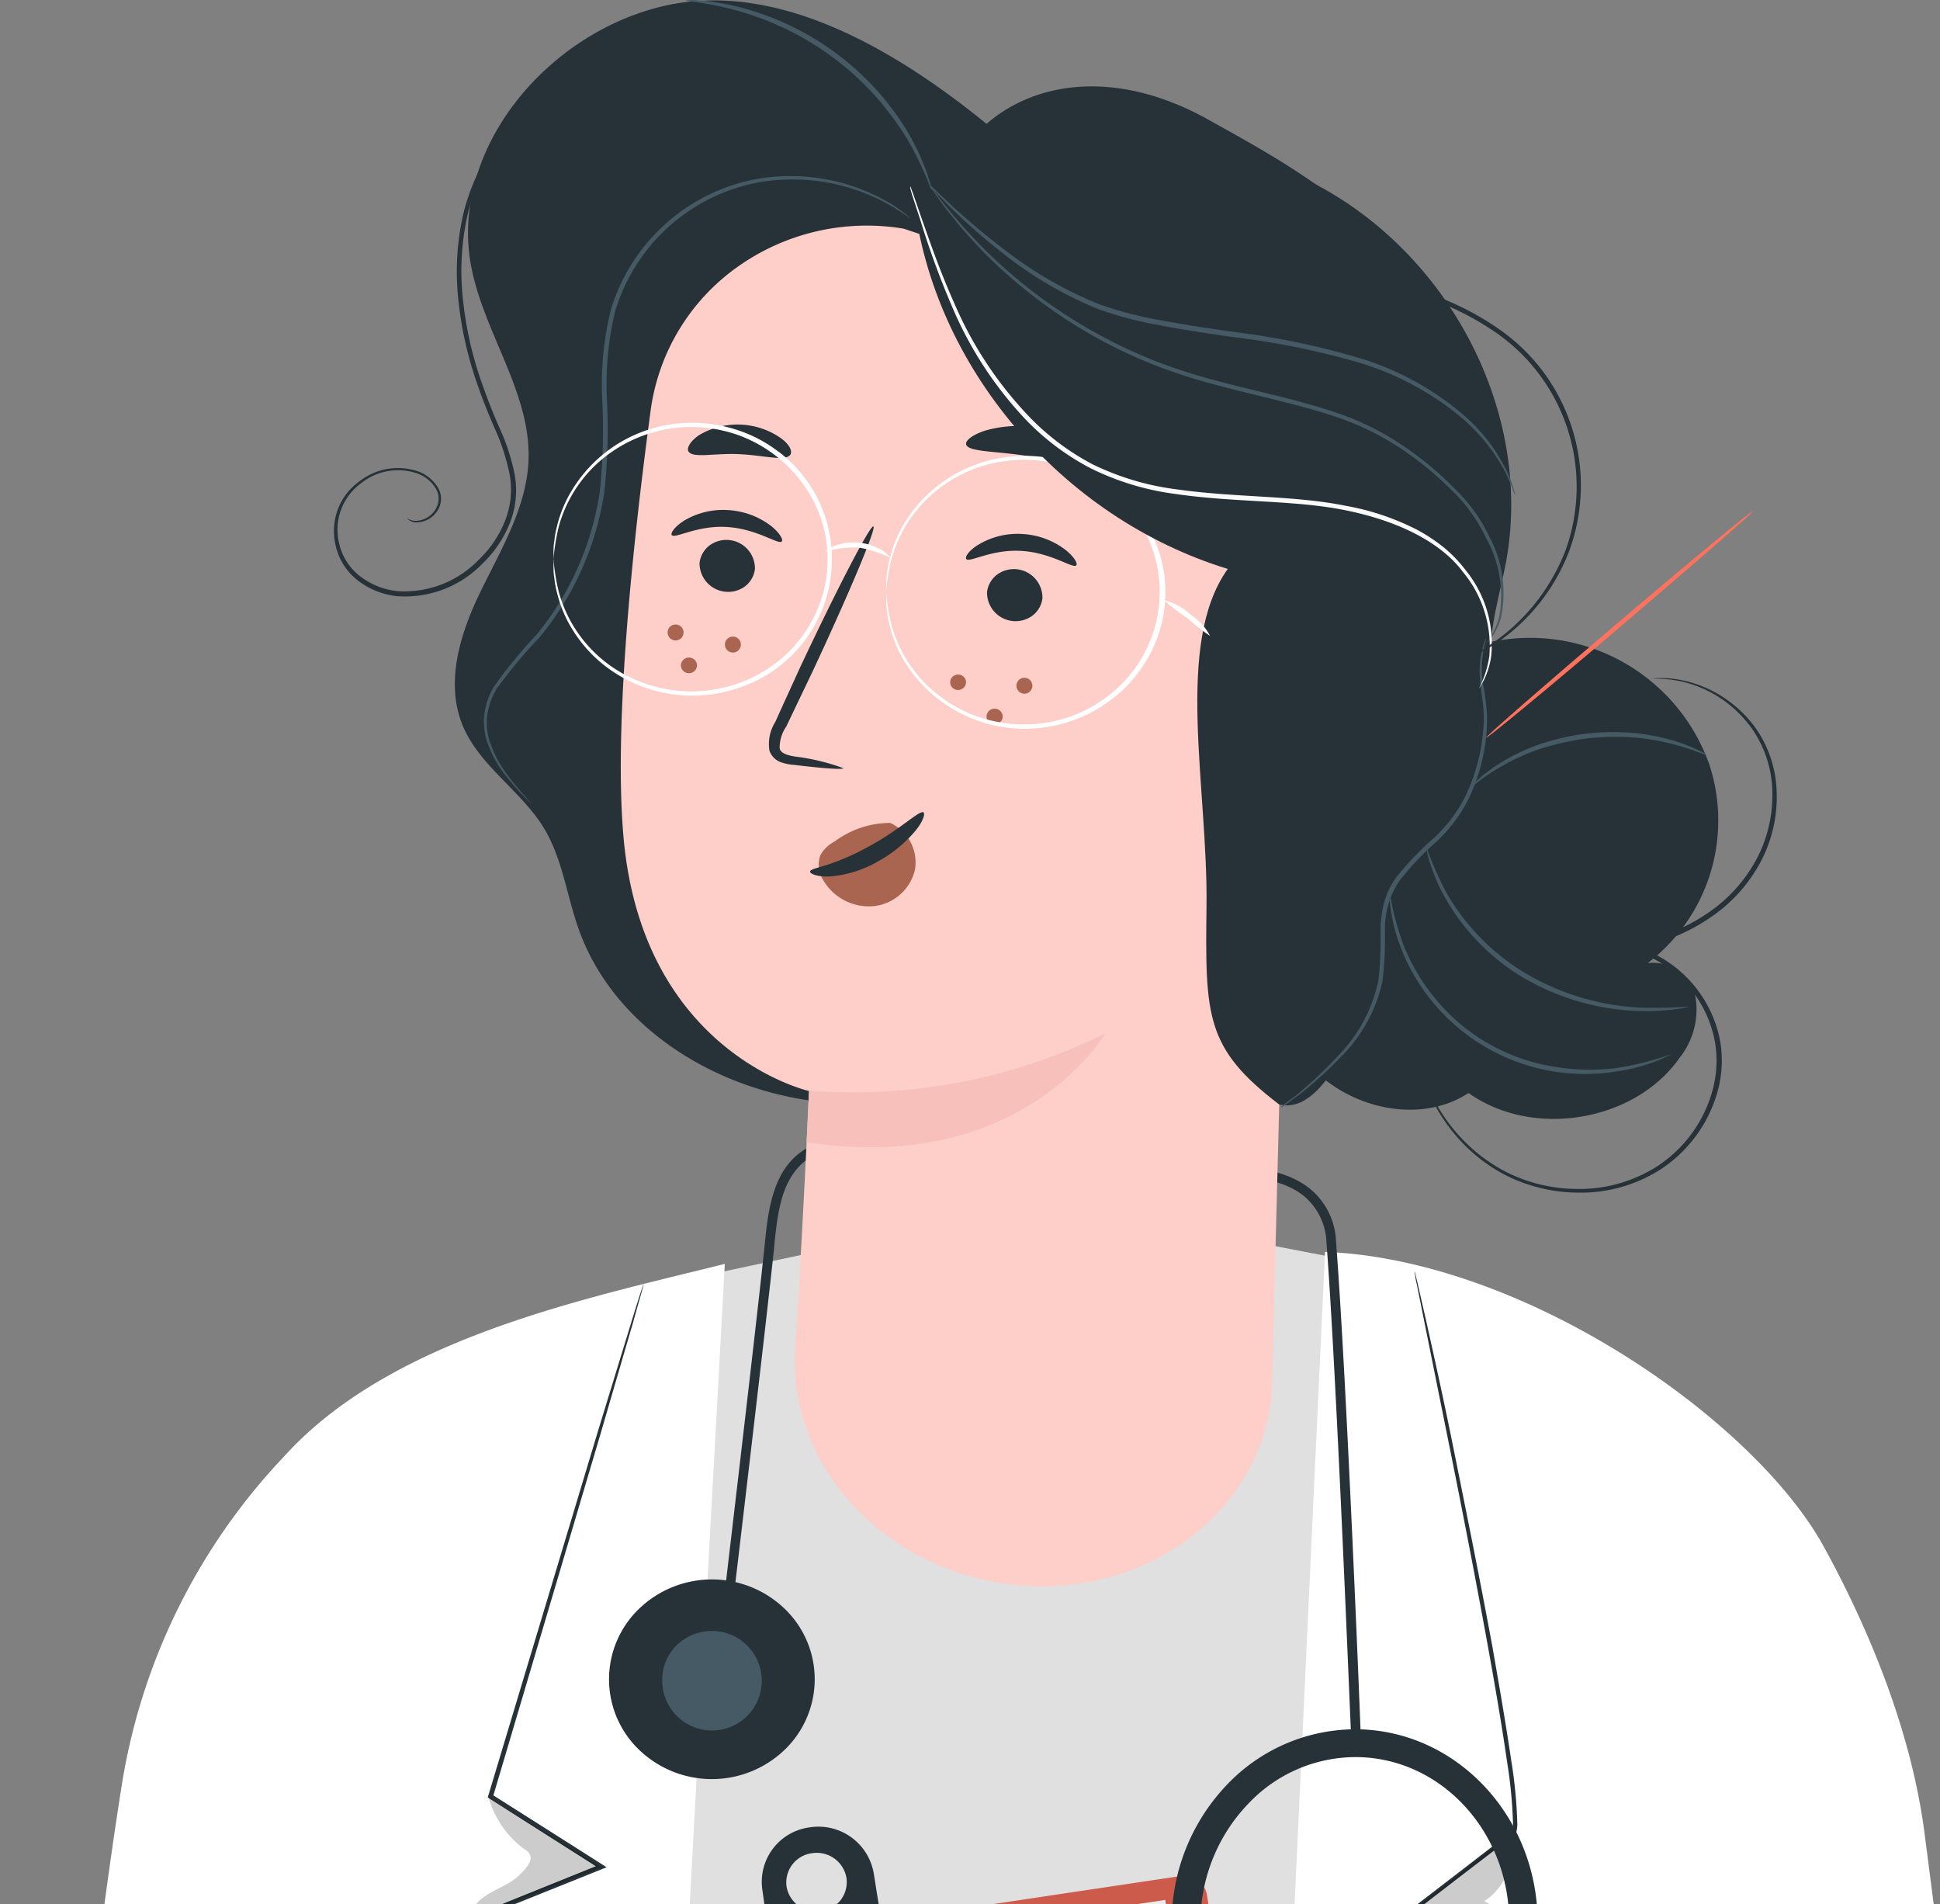 <svg xmlns="http://www.w3.org/2000/svg" width="164.5" height="161.423">
    <rect width="100%" height="100%" fill="#808080" stroke="none"/>
    <defs>
        <clipPath id="a">
            <path fill="none" d="M0 0h164.5v161.423H0z"/>
        </clipPath>
    </defs>
    <g clip-path="url(#a)">
        <path d="M134.358 237.477s23.109 15.236 24.377 50.8c.423 11.932-5.615 49.919-5.615 49.919l-135.154.53 25.276-101.817 42.522-9.463Z" fill="#fff"/>
        <path d="m82.728 263.88 18.413 74.548-46.024.3Z" fill="#6a6a6a"/>
        <path d="M83.427 247.737a15.553 15.553 0 0 0-.244 2.437l-.382 5.9a141.28 141.28 0 0 0-.26 5.9 13.6 13.6 0 0 0 .057 2.453 15.542 15.542 0 0 0 .244-2.437c.106-1.632.236-3.659.382-5.891s.228-4.393.252-5.907a13.233 13.233 0 0 0-.049-2.455ZM75.09 255.954c0 .039.3.1.813.379a3.843 3.843 0 0 1 1.536 1.656 3.128 3.128 0 0 1-.163 3.154 3.481 3.481 0 0 1-3.526 1.628 3.4 3.4 0 0 1-2.828-2.614 3.129 3.129 0 0 1 .813-3.028 3.929 3.929 0 0 1 1.992-1.109c.536-.118.813-.087.861-.126s-.081 0-.228-.047a2.428 2.428 0 0 0-.666 0 3.87 3.87 0 0 0-2.17 1.065 3.767 3.767 0 0 0-.926 1.4 3.342 3.342 0 0 0-.089 1.924 3.78 3.78 0 0 0 3.148 2.913 3.867 3.867 0 0 0 3.922-1.825 3.362 3.362 0 0 0 .528-1.853 3.7 3.7 0 0 0-.431-1.577 3.789 3.789 0 0 0-1.723-1.672 2.362 2.362 0 0 0-.626-.213c-.156-.063-.229-.071-.237-.055ZM60.358 296.655a7.652 7.652 0 0 1 .813.379 3.834 3.834 0 0 1 1.528 1.656 3.128 3.128 0 0 1-.162 3.155 3.481 3.481 0 0 1-3.526 1.628 3.4 3.4 0 0 1-2.828-2.614 3.136 3.136 0 0 1 .813-3.028 3.912 3.912 0 0 1 1.983-1.112c.544-.118.861-.087.861-.126a.584.584 0 0 0-.228-.047 2.726 2.726 0 0 0-.658 0 3.886 3.886 0 0 0-2.178 1.073 3.656 3.656 0 0 0-.918 1.4 3.212 3.212 0 0 0-.089 1.924 3.762 3.762 0 0 0 3.14 2.931 3.849 3.849 0 0 0 3.921-1.843 3.232 3.232 0 0 0 .528-1.853 3.592 3.592 0 0 0-.431-1.577 3.789 3.789 0 0 0-1.723-1.672 2.57 2.57 0 0 0-.626-.213.834.834 0 0 0-.219-.055ZM108.145 267.097a2.153 2.153 0 0 0 .293.347c.2.221.488.544.886.946a36.223 36.223 0 0 0 3.64 3.154 38.063 38.063 0 0 0 14.464 6.6 29.577 29.577 0 0 0 8.816.694 13.607 13.607 0 0 0 6.777-2.366 9.749 9.749 0 0 0 3.112-3.635 8.044 8.044 0 0 0 .439-1.214 1.534 1.534 0 0 0 .073-.442 16.456 16.456 0 0 1-.666 1.577 9.877 9.877 0 0 1-3.136 3.462 13.607 13.607 0 0 1-6.631 2.248 30.23 30.23 0 0 1-8.695-.726 39.081 39.081 0 0 1-14.374-6.435 42.855 42.855 0 0 1-3.7-3.02l-.951-.891a1.866 1.866 0 0 0-.347-.299Z" fill="#263238"/>
        <path d="M108.145 274.479a2.153 2.153 0 0 0 .292.347c.2.221.488.552.886.954a36.883 36.883 0 0 0 18.1 9.739 29.592 29.592 0 0 0 8.816.7 13.681 13.681 0 0 0 6.777-2.366 9.679 9.679 0 0 0 3.112-3.628 7.787 7.787 0 0 0 .439-1.222 1.481 1.481 0 0 0 .073-.442 16.46 16.46 0 0 1-.666 1.577 9.892 9.892 0 0 1-3.136 3.47 13.607 13.607 0 0 1-6.631 2.24 29.954 29.954 0 0 1-8.695-.726 39.213 39.213 0 0 1-14.374-6.427 42.676 42.676 0 0 1-3.7-3.028l-.951-.891a1.971 1.971 0 0 0-.342-.297Z" fill="#263238"/>
        <path d="M106.951 272.247a1.651 1.651 0 0 0-.057.315c0 .229-.057.544-.106.938-.1.852-.236 2.066-.406 3.62-.341 3.154-.991 7.673-1.284 13.328a60.9 60.9 0 0 0 .2 9.25 38.854 38.854 0 0 0 2.438 10.355 26.67 26.67 0 0 0 6.574 9.818 24.224 24.224 0 0 0 5.168 3.706 21.245 21.245 0 0 0 6.24 2.137 19.529 19.529 0 0 0 12.635-2.271 24.253 24.253 0 0 0 8.719-8.107 31.459 31.459 0 0 0 4.063-9.85 44.455 44.455 0 0 0 1.121-9.211 87.3 87.3 0 0 0-.975-13.351c-.236-1.577-.414-2.76-.536-3.6-.065-.394-.122-.7-.154-.938a1.839 1.839 0 0 0-.073-.315 1.617 1.617 0 0 0 0 .323c0 .237.065.544.114.938.106.852.26 2.066.463 3.612a91.827 91.827 0 0 1 .813 13.328 44.533 44.533 0 0 1-1.154 9.124 31.359 31.359 0 0 1-4.063 9.716 23.815 23.815 0 0 1-8.556 7.981 19.087 19.087 0 0 1-12.359 2.216 20.449 20.449 0 0 1-6.111-2.09 23.821 23.821 0 0 1-5.087-3.635 26.327 26.327 0 0 1-6.5-9.661 38.7 38.7 0 0 1-2.438-10.252 60.619 60.619 0 0 1-.252-9.2c.252-5.639.813-10.181 1.146-13.328.162-1.577.268-2.8.333-3.628 0-.394.049-.71.065-.946s.019-.322.019-.322Z" fill="#263238"/>
        <path d="M149.236 311.307a26 26 0 0 1-4.827 9.9 20.4 20.4 0 0 1-10.523 7.744 19.513 19.513 0 0 1-18.267-3.154c-4.965-4.03-6.72-10.252-7.581-14.471 2.161 2.823 4.461 6.837 7.183 9.164a21.636 21.636 0 0 0 9.913 4.968 23.062 23.062 0 0 0 14.854-3.2c4.169-2.571 6.687-7.176 9.271-10.938M145.759 280.717a13.9 13.9 0 0 1-10.23 7.784c-4.4.789-10.092-.56-12.839-4.566 9.67 3.3 19.282 3.375 23.069-3.218" opacity=".2"/>
        <path d="M66.298 269.085a1.9 1.9 0 0 0 .626 0 10.756 10.756 0 0 0 1.625-.347 15.484 15.484 0 0 0 8.735-6.435 11.407 11.407 0 0 0 .813-1.451c.154-.363.227-.56.2-.576s-.439.741-1.235 1.869a17.645 17.645 0 0 1-3.77 3.825 17.856 17.856 0 0 1-4.81 2.492c-1.331.402-2.192.552-2.184.623Z" fill="#263238"/>
        <path d="M77.544 260.788c-1 3.3-4.77 6.372-8.126 7.452a5.086 5.086 0 0 1-2.056.292 2.408 2.408 0 0 1-1.771-.954 2.53 2.53 0 0 1 .943-3.281 9.628 9.628 0 0 1 3.624-1.254c2.592-.584 4.932.686 7.077-1.427M149.407 254.684c-6.062 5.142-14.626 5.363-22.338 3.154s-14.431-6.364-20.98-10.907c7.142 1.38 13.237 4.542 20.444 5.576 6.882.986 14.041 1.088 20.81-1.143" opacity=".2"/>
        <path d="M33.161 333.672a.475.475 0 0 0 .154.087 4.223 4.223 0 0 0 .479.213 7.369 7.369 0 0 0 1.975.473 11.121 11.121 0 0 0 7.094-1.845c2.7-1.664 5.152-4.464 7.776-7.571a81.742 81.742 0 0 0 7.565-10.836 90.1 90.1 0 0 0 9.174-22 77.207 77.207 0 0 0 1.585-7.042c.13-.789.236-1.459.317-1.932a5.893 5.893 0 0 0 .081-.678 3.506 3.506 0 0 0-.171.662l-.39 1.916a113.269 113.269 0 0 1-1.706 7 94.1 94.1 0 0 1-9.255 21.876 84.354 84.354 0 0 1-7.508 10.8c-2.592 3.107-5.014 5.907-7.63 7.563a11.129 11.129 0 0 1-6.948 1.932 10.086 10.086 0 0 1-2.592-.615Z" fill="#263238"/>
        <path d="M62.381 304.572s-11.993 14.637-20.745 18.225c-2.966 1.222-6.232 2.216-8.256 4.645a5 5 0 0 0-1.26 4.117 2.225 2.225 0 0 0 .162.5c1.259 3.115 7.313 2.681 10.084.71 1.211-.86.5-.308 1.471-1.017 2.804-2.047 17.812-18.915 18.544-27.18Z" opacity=".2"/>
        <path d="m115.328 107.024-7.654-1.475-37.858.434-19.234 4.1-7.337 104.24 85.035 3.856Z" fill="#e0e0e0"/>
        <path d="m60.26 209.528-1.815-47.412 3.015-54.974c-11.961 2.989-28.318 6.309-37.378 16.332a52.432 52.432 0 0 0-13.814 28.225c-2.5 15.772-5.8 45.937-7.866 62.813" fill="#fff"/>
        <path d="m48.235 201.753 58.789 9.266 2.08-35.235 3.25-69.659c17.064.678 36.484 14.361 42.31 25.023 4.063 7.4 7.468 15.993 8.532 24.313 2.04 15.772 5.493 42.8 7.557 59.683a34.161 34.161 0 0 1-9.865 28.3c-8.532 8.541-21.891 11.5-33.9 9.085l-89.513-24.447Z" fill="#fff"/>
        <path d="M54.442 201.124a.763.763 0 0 0-.041-.2q-.073-.213-.171-.568c-.171-.528-.4-1.262-.7-2.2-.634-1.94-1.536-4.732-2.657-8.186l-9.22-27.946-.122.244 9.531-3.825.374-.15-.333-.213-2.2-1.4-7.191-4.558.081.221c3.657-12.318 6.874-23.185 9.19-31 1.13-3.88 2.04-7 2.682-9.179.293-1.065.528-1.893.7-2.484q.106-.386.171-.639a.817.817 0 0 0 .049-.221.494.494 0 0 1-.081.205l-.211.639c-.187.584-.447 1.4-.772 2.46l-2.8 9.14-9.32 30.969-.041.142.13.087 7.183 4.566 2.2 1.4v-.363l-9.523 3.841-.179.071.057.174c3.754 11.19 7.029 20.93 9.369 27.909 1.178 3.454 2.113 6.222 2.771 8.146.325.931.585 1.664.764 2.184.081.229.154.41.2.56a.922.922 0 0 0 .11.174Z" fill="#263238"/>
        <path d="M41.441 152.401a8.192 8.192 0 0 0 2.958 4.314c1.121.623.479 1.451-.447 2.319-1.113 1.041-2.9 1.325-3.722 2.587s-.358 2.7.065 4.03a287.449 287.449 0 0 0 14.789 36.781l-13.643-40.354 9.515-3.809Z" opacity=".2"/>
        <path d="M111.915 202.099a.69.69 0 0 0 .1-.166c.057-.126.138-.284.227-.489l.878-1.924c.764-1.7 1.853-4.156 3.25-7.216l10.962-24.936.065-.142-.138-.095-7.516-5.221v.3l4.981-3.833 2.21-1.688 1.1-.789.268-.213a.924.924 0 0 0 .154-.134.632.632 0 0 0 .114-.221 2.883 2.883 0 0 0 .089-.718 39.539 39.539 0 0 0-.5-5.268c-.5-3.415-1.081-6.7-1.625-9.818-1.154-6.238-2.3-11.829-3.25-16.561s-1.8-8.493-2.381-11.112c-.292-1.293-.528-2.3-.691-3.02l-.187-.789a.925.925 0 0 0-.081-.26 1.426 1.426 0 0 0 .041.276 6.7 6.7 0 0 0 .146.789q.219 1.08.609 3.028c.536 2.65 1.3 6.451 2.243 11.135s2.048 10.307 3.185 16.561c.561 3.115 1.138 6.4 1.625 9.8a39.491 39.491 0 0 1 .5 5.2 2.3 2.3 0 0 1-.073.6c0 .095-.236.237-.406.379l-1.089.836-2.2 1.7-4.973 3.825-.219.173.227.158 7.524 5.2-.065-.244-10.9 24.968c-1.324 3.083-2.381 5.52-3.112 7.263-.349.828-.626 1.475-.813 1.948l-.2.5a1.265 1.265 0 0 0-.073.205Z" fill="#263238"/>
        <path d="m100.108 159.04-59.216 8.842a1.908 1.908 0 0 0-1.637 2.166l12.738 80.347a1.95 1.95 0 0 0 2.233 1.59l59.215-8.842a1.908 1.908 0 0 0 1.637-2.166l-12.737-80.347a1.95 1.95 0 0 0-2.233-1.59Z" fill="#ff725e"/>
        <path d="m100.108 159.04-59.216 8.842a1.908 1.908 0 0 0-1.637 2.166l12.738 80.347a1.95 1.95 0 0 0 2.233 1.59l59.215-8.842a1.908 1.908 0 0 0 1.637-2.166l-12.737-80.347a1.95 1.95 0 0 0-2.233-1.59Z" opacity=".2"/>
        <path d="m98.803 161.062-56.045 8.367 12.412 78.293 56.045-8.367Z" fill="#ebebeb"/>
        <path d="M59.547 168.149a6.909 6.909 0 0 1 5.566-4.6l-.471-3.352a4.658 4.658 0 0 1 3.99-5.284 4.761 4.761 0 0 1 5.452 3.872l.553 3.47 1.2-.158a7.022 7.022 0 0 1 6.622 2.792l.934 1.262-24.377 3.659Zm10.076-6.12a2.5 2.5 0 0 0 2.15-2.842 2.558 2.558 0 0 0-2.929-2.085 2.5 2.5 0 0 0-2.146 2.844 2.566 2.566 0 0 0 2.925 2.082ZM79.77 175.263a71 71 0 0 0 7.638-.931 73.551 73.551 0 0 0 7.565-1.341 70.984 70.984 0 0 0-7.63.931 73.467 73.467 0 0 0-7.573 1.341ZM88.042 176.572a16.2 16.2 0 0 0 3.7-.347 16.871 16.871 0 0 0 3.632-.749 17.355 17.355 0 0 0-3.7.347 16.874 16.874 0 0 0-3.632.749ZM53.435 188.859c0 .11 9.507-1.222 21.184-2.965s21.127-3.265 21.127-3.375-9.5 1.214-21.184 2.965-21.143 3.256-21.127 3.375ZM54.06 192.77c0 .11 9.5-1.214 21.184-2.965s21.127-3.257 21.127-3.367-9.5 1.214-21.184 2.965-21.143 3.256-21.127 3.367ZM54.678 196.69c0 .11 9.507-1.222 21.184-2.965s21.127-3.265 21.127-3.375-9.507 1.214-21.192 2.965-21.135 3.256-21.119 3.375ZM55.303 200.602c0 .11 9.5-1.214 21.184-2.965s21.127-3.257 21.127-3.375-9.5 1.222-21.184 2.973-21.176 3.256-21.127 3.367ZM55.929 204.513c0 .118 9.5-1.214 21.184-2.965s21.127-3.257 21.127-3.367-9.5 1.214-21.184 2.965-21.151 3.256-21.127 3.367ZM56.547 208.433c0 .11 9.507-1.214 21.184-2.965s21.127-3.257 21.127-3.375-9.5 1.214-21.184 2.965-21.143 3.266-21.127 3.375ZM78.259 208.795a3.791 3.791 0 0 0 .813-.047c.544-.055 1.316-.15 2.275-.276a452.28 452.28 0 0 0 14.96-2.24c.959-.158 1.723-.3 2.259-.4a3.164 3.164 0 0 0 .812-.205 3.269 3.269 0 0 0-.812.047c-.544.055-1.316.15-2.275.276-1.926.244-4.575.623-7.492 1.057s-5.558.86-7.467 1.183c-.959.158-1.723.3-2.259.4a3.165 3.165 0 0 0-.814.205ZM50.046 179.356a14.443 14.443 0 0 0 3.421-.308 14.242 14.242 0 0 0 3.356-.71 28.921 28.921 0 0 0-6.777 1.018ZM89.237 215.884a37.929 37.929 0 0 0 5.525-.623 37.358 37.358 0 0 0 5.46-1.025 37.809 37.809 0 0 0-5.525.623 38.056 38.056 0 0 0-5.46 1.025ZM89.432 219.497a39.357 39.357 0 0 0 5.623-.639 37.219 37.219 0 0 0 5.55-1.041 39.181 39.181 0 0 0-5.615.639 37.2 37.2 0 0 0-5.558 1.041ZM57.286 220.127a17.824 17.824 0 0 0 5.306-.789 9.2 9.2 0 0 0-2.69.189 8.531 8.531 0 0 0-2.616.6ZM57.611 223.353a17.825 17.825 0 0 0 5.306-.789 17.828 17.828 0 0 0-5.306.789ZM95.152 222.462a8.742 8.742 0 0 0 2.6-.181 8.254 8.254 0 0 0 2.527-.591 8.366 8.366 0 0 0-2.592.181 8.163 8.163 0 0 0-2.535.591ZM58.018 227.114a4.894 4.894 0 0 0 1.958-.087 4.808 4.808 0 0 0 1.893-.489 4.652 4.652 0 0 0-1.958.079 4.732 4.732 0 0 0-1.893.5ZM101.961 230.069a5.6 5.6 0 0 0-.959 0l-2.7.079-9.637.371h-.219l.049.205a4.469 4.469 0 0 0 1.69 2.547 3.916 3.916 0 0 0 3.25.718 3.755 3.755 0 0 0 2.673-2.248 3.1 3.1 0 0 0-.991-3.407 3.013 3.013 0 0 0-1.284-.662 1.954 1.954 0 0 0-.366-.055 1.678 1.678 0 0 0-.4 0 .559.559 0 0 0-.414.3.82.82 0 0 0-.049.426 6.055 6.055 0 0 0 .886 2.492 6.391 6.391 0 0 0 1.8 1.845 4.145 4.145 0 0 0 2.438.789 2.279 2.279 0 0 0 1.95-1.364 3.229 3.229 0 0 0 .163-2.2 7.969 7.969 0 0 0-2.275-3.154l-.219-.213v.3a5.244 5.244 0 0 0 .618 3.154 5.732 5.732 0 0 0 1.625 1.869 5.137 5.137 0 0 0 1.39.741 2.015 2.015 0 0 0 .536.126 6.606 6.606 0 0 1-1.828-.994 5.771 5.771 0 0 1-1.5-1.845 5.025 5.025 0 0 1-.528-3.028l-.26.079a7.78 7.78 0 0 1 2.153 3.06 2.892 2.892 0 0 1-.163 1.964 1.9 1.9 0 0 1-1.625 1.136 3.662 3.662 0 0 1-2.145-.718 5.738 5.738 0 0 1-2.495-4.054.422.422 0 0 1 0-.213c0-.039 0-.055.114-.071a1.98 1.98 0 0 1 .585.055 2.676 2.676 0 0 1 1.104.57 2.732 2.732 0 0 1 .869 2.965 3.364 3.364 0 0 1-2.292 1.976 3.476 3.476 0 0 1-3-.62 4.07 4.07 0 0 1-1.568-2.318l-.171.213 9.556-.544 2.7-.174a7.815 7.815 0 0 0 .939-.098ZM61.804 235.947a2.245 2.245 0 0 0 .463.473 2.914 2.914 0 0 0 .691.426 1.6 1.6 0 0 0 1.113.055 1.08 1.08 0 0 0 .569-.4 1.383 1.383 0 0 0 .228-.694 12.2 12.2 0 0 0-.114-1.506c-.106-1.072-.227-2.248-.357-3.517l-.349.134 3.1 4.077.772 1.009.5.662-.122-.789c-.333-2.106-.634-4.069-.9-5.8l-.3.158a18.7 18.7 0 0 1 3.34 3.549c.683.954 1.008 1.577 1.048 1.53a1.666 1.666 0 0 0-.187-.449 12.961 12.961 0 0 0-.691-1.191 16.894 16.894 0 0 0-3.25-3.707l-.366-.308.073.473c.244 1.719.536 3.691.813 5.8l.382-.158-.813-1.009c-1.105-1.435-2.153-2.807-3.128-4.061l-.431-.568.081.7c.154 1.27.293 2.445.423 3.509a13.1 13.1 0 0 1 .146 1.459.89.89 0 0 1-.585.891 1.812 1.812 0 0 1-1.625-.363 4.055 4.055 0 0 0-.524-.385Z" fill="#263238"/>
        <path d="M60.374 233.802a77.916 77.916 0 0 0 7.971.166 77.974 77.974 0 0 0 7.963-.237 76.348 76.348 0 0 0-7.963-.174 76.6 76.6 0 0 0-7.971.245ZM57.782 236.255a51.28 51.28 0 0 0 6.371.875 51.785 51.785 0 0 0 6.411.473 48.129 48.129 0 0 0-6.37-.883 48.987 48.987 0 0 0-6.411-.465Z" fill="#263238"/>
        <path d="M128.443 155.059c.1 2.366-.561 4.779-2.592 6.112 2.543 1.2 3.9 4.069 3.982 6.814a19.53 19.53 0 0 1-1.966 7.957c-3.291 7.831-10.311 18.856-15.666 25.527 0 0 2.714-7.1 3.494-8.762 3.527-7.484 6.639-14.984 10.173-22.491a32.5 32.5 0 0 0 1.088-3.087 4.517 4.517 0 0 1-1.056-.7c-1.983-1.577-6.281-4.345-6.281-4.345s8.825-6.782 8.825-7.019" opacity=".2"/>
        <path d="M128.565 171.146c-.114 0 .089 9.109.463 20.331s.764 20.323.878 20.315-.081-9.1-.455-20.331-.764-20.323-.886-20.315ZM114.572 147.228h.813c0-.3-1.178-30.133-2.1-42.01a6.057 6.057 0 0 0-2.137-4.385c-2.535-2.106-6.33-1.83-6.5-1.822l.065.789c.041 0 3.624-.252 5.9 1.632a5.346 5.346 0 0 1 1.861 3.848c.896 11.791 2.058 41.617 2.098 41.948Z" fill="#263238"/>
        <path d="M106.959 197.131h1.438v-1.577h-1.438a5.606 5.606 0 0 1-5.688-5.52v-16.703h-1.625v16.7a7.208 7.208 0 0 0 7.313 7.1Z" fill="#455a64"/>
        <path d="M106.374 196.532a1.734 1.734 0 0 0 1.909 1.522 1.71 1.71 0 0 0 1.568-1.853 1.747 1.747 0 0 0-3.477.331Z" fill="#263238"/>
        <path d="M121.016 197.091h1.438a7.208 7.208 0 0 0 7.313-7.1l-.065-16.7h-1.625l.065 16.7a5.606 5.606 0 0 1-5.688 5.52h-1.438Z" fill="#455a64"/>
        <path d="M123.031 196.484a1.726 1.726 0 0 1-1.9 1.515 1.7 1.7 0 0 1-1.564-1.84 1.725 1.725 0 0 1 1.893-1.52 1.755 1.755 0 0 1 1.179.606 1.654 1.654 0 0 1 .389 1.239ZM130.182 175.216l.2-11.908c.154-9.077-6.679-16.561-15.236-16.711a15.066 15.066 0 0 0-11.092 4.684 16.92 16.92 0 0 0-4.7 11.522l-.2 11.916 2.438.039.2-11.916a14.568 14.568 0 0 1 4.063-9.944 12.526 12.526 0 0 1 9.271-3.943c7.216.118 13 6.53 12.839 14.305l-.2 11.908ZM60.772 147.671c0-.315 3.73-31.316 4.8-41.253l.073-.726c.333-3.375.723-7.192 4.567-8.2l-.211-.789c-4.388 1.151-4.819 5.441-5.168 8.888l-.073.718c-1.064 9.937-4.762 40.937-4.794 41.253Z" fill="#263238"/>
        <path d="M66.527 136.372a8.907 8.907 0 0 0-12.33 0 8.287 8.287 0 0 0-.001 11.968 8.907 8.907 0 0 0 12.332 0 8.287 8.287 0 0 0 0-11.968Z" fill="#263238"/>
        <path d="M56.157 142.354a4.219 4.219 0 1 0 4.209-4.093 4.275 4.275 0 0 0-2.979 1.2 4.024 4.024 0 0 0-1.23 2.894Z" fill="#455a64"/>
        <path d="m111.911 202.1 10.945 26.127L35.55 251.72a28.7 28.7 0 0 1-23.613-3.943c-9.133-6.254-11.376-17.192-10.263-28.02l1.576-11.514Z" fill="#fff"/>
        <path d="M19.413 230.459c.089 0 .276-1.782 1.178-4.535a22.424 22.424 0 0 1 .813-2.216c.309-.789.739-1.577 1.17-2.46a32.694 32.694 0 0 1 3.518-5.165 33.7 33.7 0 0 1 4.518-4.369c.813-.576 1.511-1.151 2.251-1.577a23.7 23.7 0 0 1 2.072-1.238c2.6-1.4 4.38-1.932 4.347-2.019a6.924 6.924 0 0 0-1.243.371 12.574 12.574 0 0 0-1.422.544c-.544.244-1.178.489-1.828.852a21.744 21.744 0 0 0-2.121 1.207c-.756.442-1.5 1.017-2.3 1.577a32.6 32.6 0 0 0-4.607 4.4 31.408 31.408 0 0 0-3.527 5.252c-.431.875-.853 1.7-1.154 2.508a20.349 20.349 0 0 0-.813 2.255 16.086 16.086 0 0 0-.5 1.908 9.489 9.489 0 0 0-.268 1.491 6.5 6.5 0 0 0-.084 1.214Z" fill="#263238"/>
        <path d="M124.811 213.219c6.663.536 11.807 1.128 18.689 1.948 4.3.513 8.759.221 10.165-3.746a13.986 13.986 0 0 0-1.8-12.066c-2.308-3.557-5.932-11.829-25.336-5.52Z" opacity=".2"/>
        <path d="m115.828 212.076-.049-.173-.187-.52-.731-1.987-2.8-7.342-.041-.1h-.106l-29.706 2.606-28.732 2.65-8.7.844-2.365.252-.609.079a.684.684 0 0 0-.211.039h.829l2.373-.173 8.719-.726 28.741-2.524 29.683-2.736-.146-.095 2.925 7.3.813 1.956.219.5c.037.103.069.158.081.15Z" fill="#263238"/>
        <path d="M79.9 239.023c-12.4 3.225-19.941 1.356-31.2-4.621a60.723 60.723 0 0 1-6.631-4.369 23.562 23.562 0 0 1-4.25-4.377c14.5 5.386 26.555 9.463 41.506 13.517" opacity=".2"/>
        <path d="m115.784 211.791-2.836-7.689 6.59-10a7.787 7.787 0 0 1 5.1-3.352l24.247-4.44a3.754 3.754 0 0 1-2.048 4.629c-3.177 1.759-17.47 4.984-17.47 4.984l22.012-.363s.683 3.083-1.812 4.188-18.177 1.664-18.177 1.664l20.079 2.744s.114 3.091-4.477 3.154q-6.782-.079-13.529-.828a.721.721 0 0 0-.813.576.7.7 0 0 0 .544.789l13.35 3.06a1.723 1.723 0 0 1 .13 3.352 2.251 2.251 0 0 1-.74.047c-2.275-.221-15.861-1.893-15.861-1.893l-.707 1.538-13.586-2.145" fill="#fecec9"/>
        <path d="M125.753 209.418a4.383 4.383 0 0 1 .749-1.163 3.322 3.322 0 0 1 1.284-.789 5.141 5.141 0 0 1 1.853-.2c1.349.095 2.568.473 3.478.584a3.263 3.263 0 0 0 1.5 0 12.842 12.842 0 0 0-1.438-.308 22.452 22.452 0 0 0-3.51-.71 5.1 5.1 0 0 0-2.015.252 3.472 3.472 0 0 0-1.365.931 1.637 1.637 0 0 0-.528 1.4ZM123.559 203.559c.041 0 .065-.213.244-.552a2.757 2.757 0 0 1 1.154-1.1c1.227-.694 3.3-.465 5.477-.323s4.177.457 5.615.639a13.939 13.939 0 0 0 2.34.229 12.146 12.146 0 0 0-2.291-.513q-2.789-.532-5.623-.789a31.23 31.23 0 0 0-3.137-.118 5.111 5.111 0 0 0-2.527.6 2.643 2.643 0 0 0-1.154 1.293 1.014 1.014 0 0 0-.1.639ZM121.886 200.151a3.763 3.763 0 0 1 .512-1.782 4.114 4.114 0 0 1 1.463-1.38 6.648 6.648 0 0 1 2.438-.694c1.82-.166 3.527 0 4.77-.095a4.363 4.363 0 0 0 1.942-.457c0-.063-.748.15-1.958.173a43.815 43.815 0 0 0-4.8 0 6.242 6.242 0 0 0-2.576.789 4.122 4.122 0 0 0-1.528 1.577 2.766 2.766 0 0 0-.366 1.4 1.251 1.251 0 0 0 .103.469Z" fill="#aa6550"/>
        <path d="M43.172 200.128a7.058 7.058 0 0 0-.122-1.278c-.106-.789-.309-2-.593-3.454-.561-2.9-1.552-6.869-2.6-11.246a98.586 98.586 0 0 1-2.121-11.309c-.1-.733-.138-1.4-.2-1.979s-.089-1.08-.106-1.5a6.551 6.551 0 0 0-.114-1.278 7.622 7.622 0 0 0-.049 1.285v1.506a16.736 16.736 0 0 0 .138 1.987 81.275 81.275 0 0 0 2 11.38c1.056 4.385 2.088 8.328 2.722 11.214.317 1.435.569 2.61.723 3.415a7.746 7.746 0 0 0 .317 1.254ZM34.746 251.862a1.67 1.67 0 0 0 .479-.079l1.349-.292 4.94-1.183c4.169-1.017 9.913-2.492 16.251-4.2s12.018-3.336 16.121-4.558l4.875-1.467 1.316-.426a1.875 1.875 0 0 0 .369-.161 1.807 1.807 0 0 0-.471.095l-1.341.347-4.875 1.349-16.154 4.44-16.159 4.305-4.875 1.3-1.333.371a2.486 2.486 0 0 0-.492.159ZM118.391 23.123c-1.788-5.355-10.945-10.189-15.967-13-7.516-4.188-14.48-3.352-18.77.379-7.752-6.309-17.966-12.381-27.757-9.9S38.151 12.818 39.938 22.494c1.048 5.7 5.119 10.812 4.875 16.561-.163 3.943-2.316 7.508-4.063 11.088s-3.031 7.744-1.5 11.4c1.422 3.4 4.973 5.52 6.882 8.675 1.56 2.587 1.918 5.662 2.917 8.493C52.738 89.2 65.495 95.083 76.758 93.237s20.647-10.071 26-19.881 7.077-21.072 7.7-32.136" fill="#263238"/>
        <path d="m110.095 30.512-2.251 87.458c-.813 10.023-10.328 17.35-21.379 16.419-11.157-.931-19.68-9.9-19.038-20.039.674-10.638 1.178-21.86 1.178-21.86s-13.968-3.154-15.707-21.23c-.886-9.258.658-24.447 2.275-36.481a17.839 17.839 0 0 1 7.342-12.138 18.911 18.911 0 0 1 14.11-3.255" fill="#fecec9"/>
        <path d="M59.318 47.704a2.425 2.425 0 0 0 3.824 2.027 2.178 2.178 0 0 0 .872-1.483 2.42 2.42 0 0 0-3.825-2.029 2.186 2.186 0 0 0-.871 1.485Z" fill="#263238"/>
        <path d="M56.969 45.37c.276.315 2.153-.86 4.7-.694s4.323 1.514 4.615 1.23c.146-.126-.114-.678-.886-1.309a6.618 6.618 0 0 0-3.681-1.356 6.422 6.422 0 0 0-3.754.923c-.823.54-1.124 1.056-.994 1.206ZM83.695 50.18a2.42 2.42 0 0 0 3.825 2.029 2.187 2.187 0 0 0 .872-1.485 2.42 2.42 0 0 0-3.825-2.029 2.187 2.187 0 0 0-.872 1.485ZM81.94 47.397c.276.315 2.153-.86 4.7-.694s4.323 1.514 4.615 1.23c.146-.126-.114-.678-.894-1.309a6.617 6.617 0 0 0-3.673-1.356 6.421 6.421 0 0 0-3.754.923c-.864.535-1.124 1.056-.994 1.206ZM71.506 65.117a18.235 18.235 0 0 0-4.063-.978c-.642-.1-1.251-.268-1.333-.71a3.127 3.127 0 0 1 .561-1.837c.707-1.49 1.455-3.044 2.235-4.676 3.12-6.672 5.428-12.168 5.152-12.287s-3.031 5.189-6.159 11.829c-.748 1.64-1.471 3.21-2.153 4.732a3.516 3.516 0 0 0-.5 2.453 1.6 1.6 0 0 0 1.008.986 4.171 4.171 0 0 0 1.089.213c2.538.306 4.163.417 4.163.275Z" fill="#263238"/>
        <path d="M68.597 92.458a48.2 48.2 0 0 0 25.108-4.842s-6.98 12.042-25.311 9.211Z" fill="#f7c0bb"/>
        <path d="M81.923 37.681c.211.686 2.771.528 5.729 1.065s5.322 1.475 5.761.9c.2-.276-.187-.938-1.113-1.648a9.908 9.908 0 0 0-4.193-1.727 10.137 10.137 0 0 0-4.558.229c-1.122.361-1.707.858-1.626 1.181ZM58.383 38.28c.406.591 2.2.118 4.307.221s3.868.623 4.315.063c.2-.276 0-.852-.813-1.435a6.4 6.4 0 0 0-6.947-.221c-.74.528-1.041 1.088-.862 1.372Z" fill="#263238"/>
        <path d="M75.439 69.762a7.9 7.9 0 0 0-4.672 1.577 2.878 2.878 0 0 0-1.2 1.151 2.383 2.383 0 0 0 .252 2.145 4.48 4.48 0 0 0 4.217 2.184 4.024 4.024 0 0 0 3.535-3.036 3.672 3.672 0 0 0-2.129-4.038" fill="#aa6550"/>
        <path d="M68.686 73.887c0 .189.634.473 1.747.41a9.666 9.666 0 0 0 3.984-1.259 11 11 0 0 0 3.193-2.595c.658-.789.861-1.483.691-1.577-.333-.213-2.007 1.49-4.64 2.894a20.433 20.433 0 0 1-3.421 1.522c-.912.297-1.529.4-1.554.605Z" fill="#263238"/>
        <ellipse cx=".674" cy=".655" rx=".674" ry=".655" transform="translate(80.566 57.183)" fill="#aa6550"/>
        <path d="M61.471 54.624a.675.675 0 1 0 .674-.655.665.665 0 0 0-.674.655ZM57.741 56.332a.656.656 0 0 0 .316.633.7.7 0 0 0 .725 0 .656.656 0 0 0 .316-.633.685.685 0 0 0-1.357 0ZM56.612 53.596a.675.675 0 1 0 .674-.655.665.665 0 0 0-.674.655ZM83.654 60.733a.662.662 0 0 0 .416.618.7.7 0 0 0 .747-.139.648.648 0 0 0 .152-.723.683.683 0 0 0-.631-.411.673.673 0 0 0-.683.655ZM86.189 58.114a.675.675 0 1 0 .674-.655.665.665 0 0 0-.674.655Z" fill="#aa6550"/>
        <path d="M75.138 50.18a17.592 17.592 0 0 1 .447-2.76 11.323 11.323 0 0 1 4.274-6.175 11.608 11.608 0 0 1 4.879-2.082 11.937 11.937 0 0 1 6.062.5 11.1 11.1 0 0 1 5.347 17.121 11.654 11.654 0 0 1-5.347 3.943 11.937 11.937 0 0 1-6.062.5 11.608 11.608 0 0 1-4.875-2.082 11.34 11.34 0 0 1-4.274-6.167 17.891 17.891 0 0 1-.447-2.76.459.459 0 0 0 0 .181v.544a5.456 5.456 0 0 0 .073.883 7.518 7.518 0 0 0 .219 1.183 10.569 10.569 0 0 0 1.268 3.076 12 12 0 0 0 14.236 5 11.491 11.491 0 0 0 3.023-1.577 10.973 10.973 0 0 0 2.527-2.453 11.227 11.227 0 0 0 0-13.7 10.974 10.974 0 0 0-2.527-2.453 11.491 11.491 0 0 0-3.023-1.577 12.247 12.247 0 0 0-6.257-.473 11.876 11.876 0 0 0-7.979 5.473 10.653 10.653 0 0 0-1.268 3.076 7.441 7.441 0 0 0-.219 1.191 5.307 5.307 0 0 0-.073.875v.544a.489.489 0 0 0-.004.169Z" fill="#fff"/>
        <path d="M70.044 46.734a9.506 9.506 0 0 1 2.779-.315 9.872 9.872 0 0 1 2.657.867 2.026 2.026 0 0 0-.626-.6 4.616 4.616 0 0 0-1.983-.678 4.5 4.5 0 0 0-2.1.268c-.5.198-.752.411-.727.458Z" fill="#fff"/>
        <path d="M77.47 16.83c1.625 14.25 12.546 27.081 26.636 31.4-4.542 6.356-1.682 18.454-1.8 28.548-.114 9.385-.106 12.066 6.159 16.853 5.176 1.207 8.126-12.555 12.01-16.4s7.533-8.588 7.248-13.935c-.138-2.508-1.146-4.905-1.284-7.405-.162-2.776.756-5.52 1.259-8.225 2.243-12.105-4.193-25.125-15.089-31.458s-25.368-5.907-36.151.568" fill="#263238"/>
        <path d="M108.567 75.417a34.209 34.209 0 0 1 6.817-12.571l-.236.489a16.125 16.125 0 0 1 29.79 1.47 15.208 15.208 0 0 1-5.226 16.841 3.683 3.683 0 0 1 4.063 2.91 6.6 6.6 0 0 1-1.373 5.142c-3.811 5.41-12.449 6.837-17.876 2.957-4.307 2.831-10.669 1.183-13.862-2.8s-3.567-9.596-2.097-14.438Z" fill="#263238"/>
        <path d="M126.013 54.542a3.9 3.9 0 0 0 .463-.5 5.193 5.193 0 0 0 .813-1.743 10.134 10.134 0 0 0-1.073-6.94 13.712 13.712 0 0 0-2.942-4 27.372 27.372 0 0 0-4.42-3.651 23.465 23.465 0 0 0-5.745-2.792c-2.1-.7-4.339-1.246-6.614-1.8s-4.5-1.1-6.582-1.806a41.132 41.132 0 0 1-5.826-2.46 42.793 42.793 0 0 1-13.708-11.159 22.794 22.794 0 0 1-1.194-1.577 3.638 3.638 0 0 0-.431-.52 4.776 4.776 0 0 0 .358.568c.252.371.618.915 1.138 1.577a39.6 39.6 0 0 0 4.875 5.284 42.832 42.832 0 0 0 8.808 6.12 41.447 41.447 0 0 0 5.875 2.5c2.1.718 4.339 1.27 6.614 1.83s4.5 1.088 6.59 1.774a23.551 23.551 0 0 1 5.687 2.718 28.325 28.325 0 0 1 4.388 3.58 13.571 13.571 0 0 1 2.86 3.951 10.067 10.067 0 0 1 1.178 6.774 6.115 6.115 0 0 1-1.112 2.272Z" fill="#455a64"/>
        <path d="M78.771 15.631a4.276 4.276 0 0 0 .382.45c.26.292.658.7 1.17 1.23a51.09 51.09 0 0 0 4.689 4.14 33.008 33.008 0 0 0 8.061 4.732 31.8 31.8 0 0 0 5.379 1.412c1.893.371 3.868.655 5.883.954a67.153 67.153 0 0 1 11.205 2.279 24.853 24.853 0 0 1 8.126 4.361 15.654 15.654 0 0 1 3.917 4.732 14.99 14.99 0 0 1 .674 1.53 2.544 2.544 0 0 0 .236.536 4.049 4.049 0 0 0-.154-.56 11.037 11.037 0 0 0-.609-1.577 15.112 15.112 0 0 0-3.868-4.874 24.581 24.581 0 0 0-8.183-4.5 66.044 66.044 0 0 0-11.262-2.366c-2.023-.292-3.99-.584-5.867-.938a32.02 32.02 0 0 1-5.322-1.372 33.55 33.55 0 0 1-8.012-4.6 58.584 58.584 0 0 1-4.77-4.014l-1.227-1.167a2.967 2.967 0 0 0-.448-.388Z" fill="#455a64"/>
        <path d="M58.14.032c0 .087 1.585.142 4.063.789a19.443 19.443 0 0 1 1.983.615c.707.229 1.422.568 2.194.9a24.5 24.5 0 0 1 8.467 6.53c.5.655 1.008 1.254 1.4 1.877a17.381 17.381 0 0 1 1.064 1.727c1.194 2.177 1.625 3.675 1.69 3.643a4.973 4.973 0 0 0-.276-1.041 8.822 8.822 0 0 0-.439-1.2 14.35 14.35 0 0 0-.715-1.577 15.381 15.381 0 0 0-1.032-1.782c-.382-.631-.878-1.254-1.381-1.924a23.635 23.635 0 0 0-8.613-6.632 21.576 21.576 0 0 0-2.243-.875 21.065 21.065 0 0 0-3.722-.9 9.2 9.2 0 0 0-1.3-.15 5.023 5.023 0 0 0-1.14 0ZM45.049 68.122s0-.055-.122-.158l-.382-.434c-.341-.386-.853-.946-1.43-1.727a9.592 9.592 0 0 1-1.625-3.068 5.363 5.363 0 0 1-.171-2.121 5.947 5.947 0 0 1 .813-2.248 40.978 40.978 0 0 1 3.632-4.353 25.088 25.088 0 0 0 5.5-12.46 50.2 50.2 0 0 0 .2-7.689 25.989 25.989 0 0 1 .723-7.563 15.712 15.712 0 0 1 8.808-9.826 15.139 15.139 0 0 1 5.558-1.246 16.607 16.607 0 0 1 10.012 2.86l.488.331c.106.071.162.11.171.1a11.611 11.611 0 0 0-2.527-1.719 16.653 16.653 0 0 0-8.126-1.869 15.552 15.552 0 0 0-5.688 1.222 16 16 0 0 0-9.068 10.039 26.349 26.349 0 0 0-.75 7.679 50.379 50.379 0 0 1-.187 7.634 24.764 24.764 0 0 1-5.379 12.295 39.4 39.4 0 0 0-3.624 4.424 6.083 6.083 0 0 0-.81 2.364 5.51 5.51 0 0 0 .211 2.216 9.473 9.473 0 0 0 1.731 3.1 19.652 19.652 0 0 0 1.5 1.688l.423.41a.7.7 0 0 0 .122.118Z" fill="#455a64"/>
        <path d="M46.934 47.397a17.734 17.734 0 0 1 .447-2.76 11.323 11.323 0 0 1 4.274-6.175 11.876 11.876 0 0 1 10.937-1.579 11.653 11.653 0 0 1 5.347 3.943 10.887 10.887 0 0 1 0 13.217 10.6 10.6 0 0 1-2.438 2.366 11.1 11.1 0 0 1-2.909 1.522 11.938 11.938 0 0 1-9.37-.615 11.344 11.344 0 0 1-5.841-7.137 17.741 17.741 0 0 1-.447-2.76.489.489 0 0 0 0 .189v.536a5.365 5.365 0 0 0 .073.884 7.761 7.761 0 0 0 .219 1.19 10.651 10.651 0 0 0 1.268 3.076 11.653 11.653 0 0 0 2.982 3.289 12.124 12.124 0 0 0 11.254 1.7 11.486 11.486 0 0 0 5.55-17.728 10.973 10.973 0 0 0-2.527-2.453 11.492 11.492 0 0 0-3.023-1.577 12.255 12.255 0 0 0-6.257-.481 11.84 11.84 0 0 0-7.979 5.52 10.531 10.531 0 0 0-1.268 3.068 7.758 7.758 0 0 0-.219 1.191 5.359 5.359 0 0 0-.073.883v.544a.456.456 0 0 0 0 .142Z" fill="#fff"/>
        <path d="M108.583 93.925a1.815 1.815 0 0 0 .4-.26c.252-.181.609-.457 1.081-.789a33.386 33.386 0 0 0 3.689-3.336 12.829 12.829 0 0 0 3.478-6.4 29.7 29.7 0 0 0 .2-4.29 7.262 7.262 0 0 1 1.268-4.227 26.27 26.27 0 0 1 3.177-3.344 12.577 12.577 0 0 0 2.616-3.494 15.162 15.162 0 0 0 1.265-3.709 14.382 14.382 0 0 0 .333-3.383 20.326 20.326 0 0 0-.349-2.768 9.11 9.11 0 0 1-.049-2.074c.138-1.136.366-1.743.325-1.759a2.236 2.236 0 0 0-.179.434 8.894 8.894 0 0 0-.309 1.3 8.617 8.617 0 0 0 0 2.121c.073.789.268 1.735.293 2.752a15.91 15.91 0 0 1-1.625 6.916 12.252 12.252 0 0 1-2.56 3.375 25.8 25.8 0 0 0-3.25 3.391 6.769 6.769 0 0 0-1.032 2.169 10.146 10.146 0 0 0-.3 2.279 30.974 30.974 0 0 1-.171 4.243 12.707 12.707 0 0 1-3.307 6.309 37.322 37.322 0 0 1-3.583 3.4l-1.105.82a2.258 2.258 0 0 0-.306.324Z" fill="#455a64"/>
        <path d="M117.823 75.558a1.231 1.231 0 0 0 0 .323 5.4 5.4 0 0 0 .065.923 14.364 14.364 0 0 0 .813 3.32 16.754 16.754 0 0 0 18.413 10.7 15.711 15.711 0 0 0 3.388-.891c.39-.142.674-.3.869-.386s.293-.15.284-.166a24.616 24.616 0 0 1-4.583 1.159 18.111 18.111 0 0 1-5.111-.087 16.3 16.3 0 0 1-10.5-6.1 16.9 16.9 0 0 1-2.486-4.329 23.682 23.682 0 0 1-1.152-4.466Z" fill="#455a64"/>
        <path d="M120.951 71.852a4.512 4.512 0 0 0 .236 1.08 15.349 15.349 0 0 0 1.146 2.8 18.416 18.416 0 0 0 6.923 7.2 20.646 20.646 0 0 0 9.751 2.776 19.248 19.248 0 0 0 3.1-.158 5.247 5.247 0 0 0 1.113-.221q-2.1.146-4.2.087a21.283 21.283 0 0 1-9.548-2.839 18.962 18.962 0 0 1-6.874-6.987 30.491 30.491 0 0 1-1.641-3.738ZM144.718 63.997a3.089 3.089 0 0 0-.731-.41 7.046 7.046 0 0 0-.9-.394 11.693 11.693 0 0 0-1.243-.426 17.525 17.525 0 0 0-3.356-.631 20.291 20.291 0 0 0-4.185.079 20.52 20.52 0 0 0-4.063.986 17.129 17.129 0 0 0-3.055 1.5 10.743 10.743 0 0 0-1.064.741 5.977 5.977 0 0 0-.756.623 3.434 3.434 0 0 0-.577.6c.057.063.91-.789 2.56-1.719a18.592 18.592 0 0 1 3.031-1.388 22.538 22.538 0 0 1 3.982-.931 22.074 22.074 0 0 1 4.063-.118 19.1 19.1 0 0 1 3.307.544c1.882.471 2.906 1.015 2.987.944Z" fill="#455a64"/>
        <path d="M126.014 62.538c.073.087 5.2-4.14 11.441-9.463s11.246-9.653 11.173-9.739-5.2 4.148-11.449 9.463-11.23 9.661-11.165 9.739Z" fill="#ff725e"/>
        <path d="M102.603 53.903a4.909 4.909 0 0 0-1.674-1.83 5 5 0 0 0-2.21-1.183 14.82 14.82 0 0 0 1.95 1.5 16.008 16.008 0 0 0 1.934 1.514Z" fill="#fff"/>
        <path d="M125.42 58.343a.97.97 0 0 0 .106-.158c.073-.134.162-.292.276-.481a6.853 6.853 0 0 0 .634-2.019 9.884 9.884 0 0 0-2.145-7.334 11.76 11.76 0 0 0-1.812-1.9 14.509 14.509 0 0 0-2.389-1.577 21.5 21.5 0 0 0-6-2c-4.4-.891-9.345-.678-14.382-1.4a22.634 22.634 0 0 1-7.078-2.121 21.055 21.055 0 0 1-5.428-4.1 32.333 32.333 0 0 1-6.289-9.558c-1.333-2.989-2.17-5.52-2.779-7.224l-.691-2-.187-.513a1.047 1.047 0 0 0-.073-.174v.177l.146.528.674 2.05a71.549 71.549 0 0 0 2.657 7.287 32.1 32.1 0 0 0 6.281 9.708 21.238 21.238 0 0 0 5.542 4.164 22.772 22.772 0 0 0 7.183 2.177c5.1.741 10.027.5 14.374 1.372s8.077 2.626 10.035 5.276a9.829 9.829 0 0 1 2.21 7.1 8.87 8.87 0 0 1-.869 2.721Z" fill="#fafafa"/>
        <path d="M120.265 89.658a11.44 11.44 0 0 0 .975 3.154 14.631 14.631 0 0 0 2.121 3.352 14.156 14.156 0 0 0 4.112 3.36 13.779 13.779 0 0 0 6.289 1.577 12.541 12.541 0 0 0 7.134-2.027 11.606 11.606 0 0 0 4.729-6.49 9.784 9.784 0 0 0 .244-4.266 10.39 10.39 0 0 0-7.736-8.233v.394a16.586 16.586 0 0 0 6.972-2.752 13.1 13.1 0 0 0 4.437-5.165 11.846 11.846 0 0 0 1.081-5.938 9.88 9.88 0 0 0-1.763-4.913 10.45 10.45 0 0 0-3.25-2.918 10.187 10.187 0 0 0-3.08-1.151 8.81 8.81 0 0 0-2.064-.15l-.528.055a.619.619 0 0 0-.179 0 11.068 11.068 0 0 1 2.746.205 10.034 10.034 0 0 1 2.99 1.191 10.232 10.232 0 0 1 3.1 2.886 9.612 9.612 0 0 1 1.666 4.787 11.64 11.64 0 0 1-1.089 5.765 12.808 12.808 0 0 1-4.331 5 16.448 16.448 0 0 1-6.809 2.673l-1.048.158 1.032.237a9.965 9.965 0 0 1 7.411 7.933 9.545 9.545 0 0 1-.228 4.1 11.232 11.232 0 0 1-4.559 6.309 12.215 12.215 0 0 1-6.907 2 13.474 13.474 0 0 1-6.151-1.508 13.969 13.969 0 0 1-4.063-3.241 15.087 15.087 0 0 1-2.161-3.273 17.45 17.45 0 0 1-.9-2.3c-.073-.252-.13-.457-.171-.623ZM125.046 55.551a.759.759 0 0 0 .2-.087l.569-.292a15.072 15.072 0 0 0 2.021-1.348 16.582 16.582 0 0 0 5.217-7.1 16.118 16.118 0 0 0-5.688-18.643 24.086 24.086 0 0 0-7.63-3.628 43.875 43.875 0 0 0-8.41-1.443c-2.73-.252-5.363-.371-7.866-.536a70.988 70.988 0 0 1-7.069-.789 32.935 32.935 0 0 1-5.956-1.577 21.453 21.453 0 0 1-7.492-4.582 17.9 17.9 0 0 1-1.568-1.806l-.374-.5a.843.843 0 0 0-.138-.166 12.15 12.15 0 0 0 1.966 2.579 20.87 20.87 0 0 0 7.524 4.732 32.733 32.733 0 0 0 6 1.632 69.579 69.579 0 0 0 7.1.789c5 .386 10.563.426 16.129 2.027a24.008 24.008 0 0 1 7.5 3.549 15.889 15.889 0 0 1 5.688 18.233 16.954 16.954 0 0 1-7 8.438l-.536.323a.985.985 0 0 0-.187.195ZM34.494 43.919a1.06 1.06 0 0 0 .756.363 2.108 2.108 0 0 0 1.983-1.254 1.813 1.813 0 0 0-.114-1.719 3.275 3.275 0 0 0-1.625-1.333 5.286 5.286 0 0 0-4.965.789 5.2 5.2 0 0 0-1.845 2.311 5.313 5.313 0 0 0-.228 3.154 5.18 5.18 0 0 0 1.8 2.91 6.554 6.554 0 0 0 3.421 1.4 9.133 9.133 0 0 0 7.232-2.76 9.846 9.846 0 0 0 2.316-3.415 7.568 7.568 0 0 0 .406-4.188 18.045 18.045 0 0 0-1.316-3.99 50.741 50.741 0 0 1-1.471-3.754 30.815 30.815 0 0 1-1.625-7.4 21.7 21.7 0 0 1 .423-6.8 17.337 17.337 0 0 1 2.316-5.52 15.819 15.819 0 0 1 6.5-5.757 15.061 15.061 0 0 1 2.267-.789l.618-.15a.746.746 0 0 0 .2-.071h-.211l-.626.11a12.9 12.9 0 0 0-2.324.749 15.731 15.731 0 0 0-6.655 5.757 17.444 17.444 0 0 0-2.431 5.533 21.867 21.867 0 0 0-.471 6.908 30.981 30.981 0 0 0 1.625 7.492c.423 1.262.935 2.524 1.479 3.777a18.369 18.369 0 0 1 1.284 3.943 7.178 7.178 0 0 1-.39 3.943 9.3 9.3 0 0 1-2.218 3.281 8.742 8.742 0 0 1-6.883 2.673 6.218 6.218 0 0 1-3.25-1.309 4.837 4.837 0 0 1-1.706-2.7 4.878 4.878 0 0 1 1.91-5.181 4.993 4.993 0 0 1 4.7-.789 3.038 3.038 0 0 1 1.536 1.214 1.652 1.652 0 0 1 .146 1.577 2.022 2.022 0 0 1-1.828 1.23 1.493 1.493 0 0 1-.736-.235Z" fill="#263238"/>
        <path d="M39.678 222.394c-3.949-1.08-8.044 2.366-12.05 1.475-2.438-.552-4.274-2.666-5.379-4.882s-1.7-4.661-2.868-6.853-3.12-4.2-5.639-4.542c-2.308-.3-5.046.749-6.761-.789-1.325-1.183-1.146-3.375-.089-4.787a11.2 11.2 0 0 1 4.347-3.013 25.182 25.182 0 0 1 5.615-2.161 8.514 8.514 0 0 1 5.875.662c3.38 1.908 4.063 6.238 5.046 9.913a19.578 19.578 0 0 0 3.315 7.184 11.029 11.029 0 0 0 6.7 4.2 7.408 7.408 0 0 1 2.982.741c.853.568 1.186 1.987.3 2.516" opacity=".2"/>
        <path d="m60.26 208.227-14.8-5.007-13.269-20.133a8.844 8.844 0 0 0-5.785-3.8l-23.8-4.361a3.754 3.754 0 0 0 2.04 4.629c3.177 1.759 17.47 4.992 17.47 4.992l-22.012-.363s-.674 3.083 1.82 4.188 18.177 1.656 18.177 1.656L0 192.804s-.114 3.1 4.477 3.154q6.781-.06 13.529-.789a.713.713 0 0 1 .813.576.7.7 0 0 1-.544.789l-13.35 3.06a1.723 1.723 0 0 0-.138 3.352 2.116 2.116 0 0 0 .748.047c2.267-.221 15.861-1.893 15.861-1.893s4.794 16.309 7.9 17.626 9.613 1.68 9.613 1.68l13.814 5.307Z" fill="#fecec9"/>
        <path d="M1.625 184.119a5.445 5.445 0 0 0 1.154.11l3.153.15c2.657.11 6.338.237 10.393.339l5.729.142a12.9 12.9 0 0 1 4.542.631 4.846 4.846 0 0 1 2.332 1.869 7.987 7.987 0 0 1 .463 1.009.88.88 0 0 0 0-.292 3.218 3.218 0 0 0-.293-.789 4.829 4.829 0 0 0-2.365-2.058 12.665 12.665 0 0 0-4.648-.741l-5.688-.173c-4.063-.1-7.744-.181-10.4-.221H2.844a7.53 7.53 0 0 0-1.219.024ZM1.292 192.857a5.11 5.11 0 0 0 1.064-.071l2.877-.355c2.438-.308 5.785-.789 9.483-1.309 1.845-.252 3.608-.576 5.2-.71a7.214 7.214 0 0 1 4.063.71 6.319 6.319 0 0 1 2.1 1.83c.39.536.544.875.577.86a.847.847 0 0 0-.081-.26 4.575 4.575 0 0 0-.357-.694 6.046 6.046 0 0 0-2.1-1.987 7.308 7.308 0 0 0-4.242-.836c-1.625.118-3.388.434-5.241.678-3.7.536-7.045 1.049-9.458 1.435l-2.86.481a5.584 5.584 0 0 0-1.025.228ZM12.468 197.817a16.731 16.731 0 0 0 2.324-.489c1.43-.339 3.4-.844 5.574-1.278a10.03 10.03 0 0 1 1.576-.229 2.933 2.933 0 0 1 1.349.386 4.817 4.817 0 0 1 1.779 1.64 6.291 6.291 0 0 1 .707 2.145 1.3 1.3 0 0 0 .049-.631 4.1 4.1 0 0 0-.488-1.656 4.906 4.906 0 0 0-1.853-1.83 3.453 3.453 0 0 0-1.536-.457 10.567 10.567 0 0 0-1.666.221c-2.21.449-4.16.994-5.566 1.4a12.26 12.26 0 0 0-2.249.778Z" fill="#aa6550"/>
        <path d="m170.16 219.055-44.407-5.3-77.885-12.286-10.051 24.52c29.252 9.842 59.269 18.722 88.716 26.529a33.6 33.6 0 0 0 7.313.6c9.832.037 34.081-3.796 36.314-34.063Z" fill="#fff"/>
        <path d="M37.817 225.987a4.326 4.326 0 0 0 .2-.434c.138-.308.317-.733.561-1.285.479-1.151 1.178-2.807 2.064-4.921l7.385-17.823-.187.1 37.841 6.135c8.938 1.49 17.511 2.46 25.279 3.462 3.892.5 7.581.994 11.018 1.577q2.584.4 4.973.789a41.982 41.982 0 0 1 4.526.962 18.543 18.543 0 0 1 12.115 11.7c.138.4.228.718.284.923a1.811 1.811 0 0 0 .114.315 9.23 9.23 0 0 0-.317-1.262 17.353 17.353 0 0 0-1.487-3.423 18.478 18.478 0 0 0-3.722-4.629 18.879 18.879 0 0 0-6.923-3.9 43.793 43.793 0 0 0-4.558-1c-1.625-.284-3.25-.576-4.973-.852a376.084 376.084 0 0 0-11.018-1.577c-7.776-1.017-16.341-2-25.263-3.494l-37.852-6.047h-.138l-.049.126c-3.023 7.445-5.509 13.58-7.248 17.87l-1.983 4.953c-.219.56-.382.994-.512 1.3a1.327 1.327 0 0 0-.13.435Z" fill="#263238"/>
        <path d="M146.263 251.814a1.934 1.934 0 0 0-.358.071l-1.032.244c-.91.189-2.251.489-4.006.694a45.1 45.1 0 0 1-14.862-.694c-1.544-.315-3.137-.741-4.8-1.2l-5.184-1.419-11.376-3.154a1547.326 1547.326 0 0 1-26.075-7.6c-15.439-4.653-29.626-9.211-40.628-12.894l.1.213c3.039-7.492 5.534-13.619 7.264-17.9.853-2.121 1.511-3.785 1.975-4.937.219-.552.382-.978.5-1.293s.154-.442.154-.442-.073.142-.2.426-.309.733-.544 1.278l-2.056 4.9-7.4 17.854-.065.158.163.055c11.018 3.738 25.19 8.32 40.628 12.981a1377.305 1377.305 0 0 0 26.092 7.579l11.441 3.154 5.192 1.388c1.625.45 3.25.875 4.819 1.183a44.6 44.6 0 0 0 14.951.576 29.059 29.059 0 0 0 5.307-1.221ZM129.052 213.756a5.464 5.464 0 0 0 1.113.166l3.047.292 10.043.954 10.043 1.041 3.047.308a5.215 5.215 0 0 0 1.121.063 6.917 6.917 0 0 0-1.105-.221c-.715-.11-1.747-.26-3.031-.434-2.56-.347-6.1-.789-10.027-1.159s-7.492-.67-10.068-.836c-1.292-.087-2.34-.142-3.063-.174a6.8 6.8 0 0 0-1.121 0Z" fill="#263238"/>
    </g>
</svg>
